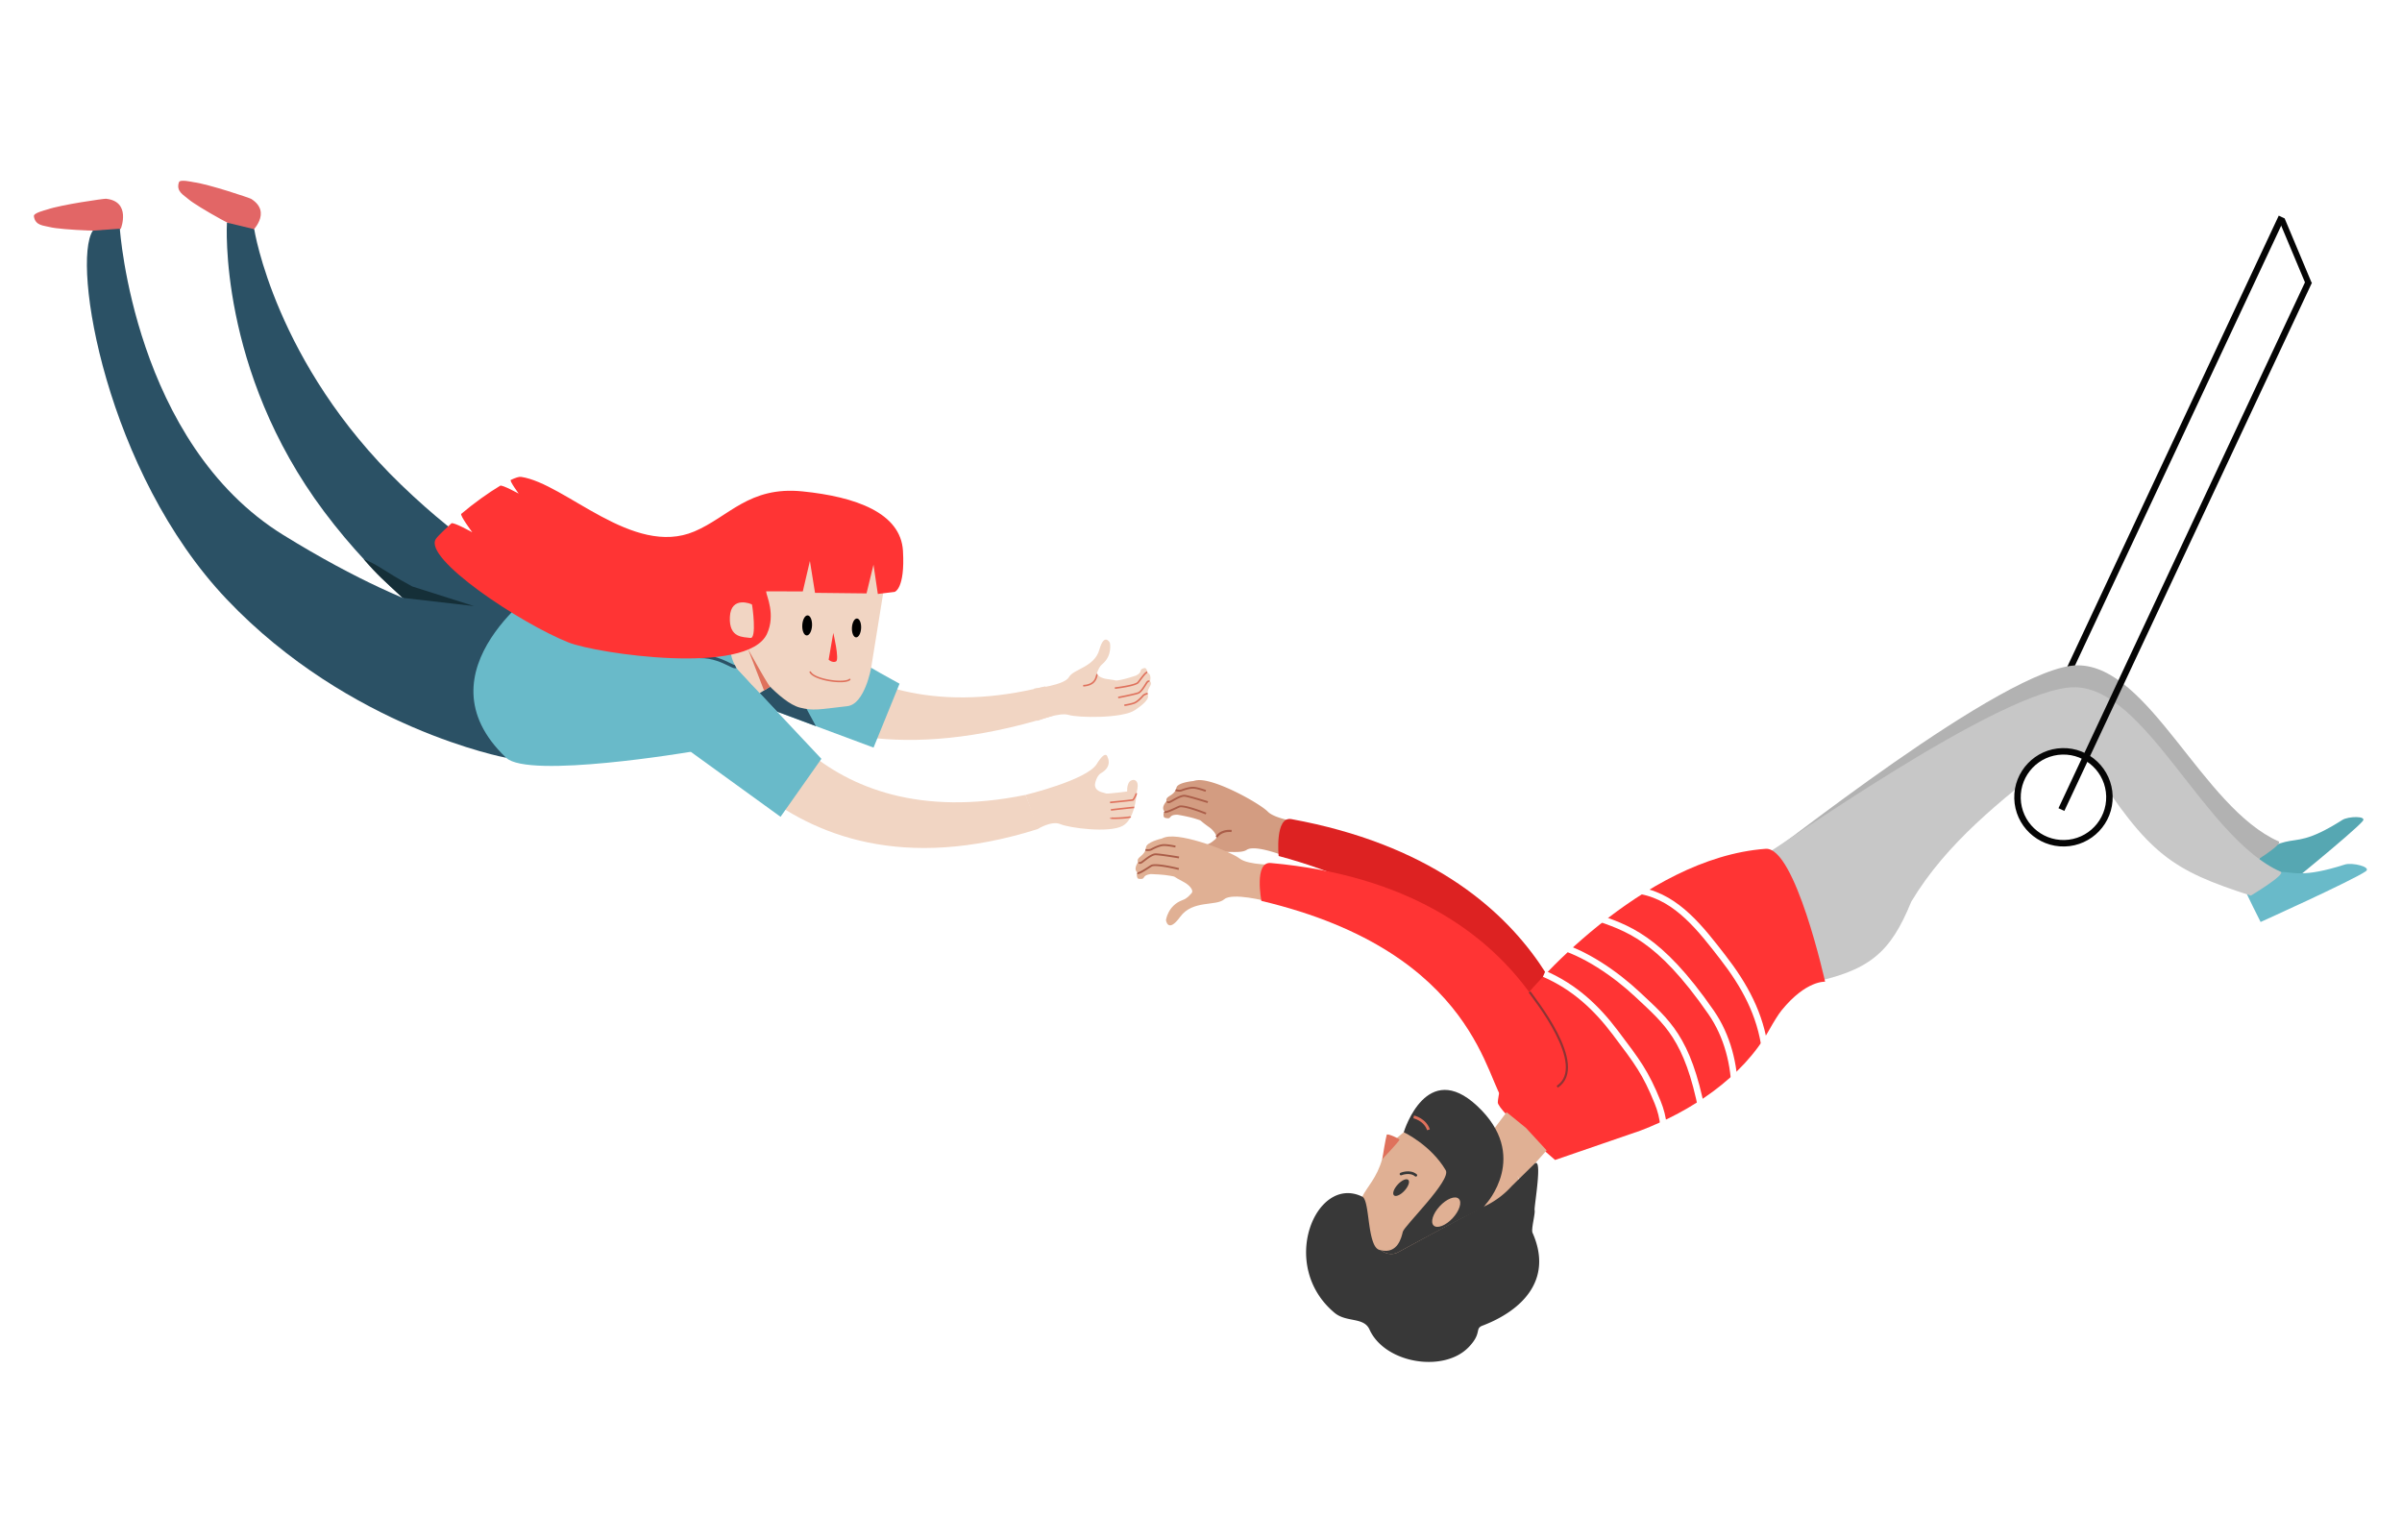<!-- by Tanja Rohlfs (http://tanjarohlfs.de/) - license: CC-BY-NC-SA (see: https://creativecommons.org/licenses/by-nc-sa/4.0/) -->
<svg width="780" height="500" xmlns="http://www.w3.org/2000/svg"><g fill="none" fill-rule="evenodd"><path fill="#FFF" d="M0 0h780v500H0z"/><path fill="#050505" d="M673.015 217.836l-1.902-.89 68.864-146.913 1.901.891z"/><path d="M423.124 267.182s-8.909-1-11.444-3.602c-2.534-2.608-17.129-10.82-22.867-10.202a6.35 6.35 0 00-1.302.276s-.006 0-.013.004c-.302.025-5.07.473-5.467 2.145-.647 2.722-3.29 2.537-3.282 4.071 0 .121.012.239.037.347-.715.836-1.196 1.722-1.045 2.506.065.357.213.618.413.814-.225.348-.345.718-.326 1.099.058.952.296.94 1.108 1.08 1.578.261.477-1.172 3.463-1.122 1.173.203 4.142.744 6.09 1.391 2.198.73.408-.002 4.29 2.75 1.084.767 3.05 2.963 1.781 3.907-.737.548-1.465 1.388-3.122 1.742-4.98 1.065-6.222 5.707-6.222 5.707s-.026 4.493 4.724-.437c4.749-4.93 12-1.749 14.917-3.663 2.919-1.914 13.531 2.484 13.531 2.484l4.736-11.297z" fill="#D39C81"/><path d="M384.49 261.668c-.74-.117-1.348-.13-1.705.023a56.74 56.74 0 00-1.073.487c-1.087.502-3.118 1.433-3.486 1.241l-.274.536c.595.303 1.974-.29 4.012-1.231.383-.177.747-.345 1.06-.48 1.02-.443 5.749 1.148 8.49 2.253l.224-.557c-.581-.235-4.692-1.87-7.248-2.272m.416-3.508c-.042-.006-.082-.013-.119-.016-1.13-.14-2.922.876-4.107 1.548-.4.226-.746.422-.918.487-.262.1-.342.056-.343.056l-.6.052a.61.61 0 00.277.455c.219.138.513.138.88 0 .214-.083.56-.279 1-.527 1.048-.595 2.805-1.59 3.738-1.475 1.36.175 7.346 2.037 7.406 2.056l.18-.574c-.242-.075-5.79-1.81-7.394-2.062m3.212-2.576a7.342 7.342 0 00-.221-.031c-1.293-.16-3.083.385-4.358.869-.505.193-1.394-.014-1.693-.112l-.185.572c.052.017 1.287.407 2.092.102 1.711-.651 3.157-.947 4.07-.834 1.366.168 3.597.98 3.62.987l.205-.564c-.089-.033-2.1-.764-3.53-.989" fill="#AA5D48"/><path d="M415.212 277.998c72.712 19.57 72.478 65.189 72.83 72.16l26.108-2.816s-6.648-65.212-94.798-81.324c-5.414-.99-4.14 11.98-4.14 11.98" fill="#D22"/><path d="M414.4 280.83s-8.961.232-11.83-1.997c-2.868-2.234-18.452-8.365-24.05-6.965-.453.111-.87.267-1.253.452 0 0-.006 0-.012.006-.296.066-4.957 1.165-5.12 2.875-.269 2.785-2.911 2.964-2.693 4.483.016.12.044.235.085.338-.595.927-.949 1.87-.692 2.627.114.345.296.583.521.749-.175.375-.242.758-.17 1.133.186.935.421.892 1.244.92 1.599.04.311-1.228 3.276-1.589 1.19.041 4.205.168 6.224.542 2.277.421.404-.059 4.626 2.135 1.179.61 3.428 2.516 2.301 3.626-.655.643-1.261 1.575-2.853 2.153-4.787 1.74-5.38 6.508-5.38 6.508s.591 4.453 4.62-1.081c4.027-5.535 11.646-3.38 14.273-5.676 2.627-2.297 13.744.6 13.744.6l3.14-11.838z" fill="#E0B094"/><path d="M375.375 280.673c-.748-.015-1.354.057-1.685.257-.296.18-.636.399-.996.63-1.008.645-2.892 1.848-3.283 1.707l-.198.57c.63.218 1.915-.56 3.805-1.771.356-.228.693-.445.985-.621.949-.579 5.85.347 8.717 1.066l.147-.583c-.609-.153-4.905-1.208-7.492-1.255m-.069-3.532h-.12c-1.14.017-2.775 1.269-3.857 2.097-.365.28-.68.52-.841.609-.247.136-.332.103-.332.103l-.587.134a.611.611 0 00.336.412c.236.107.528.066.871-.121.202-.11.518-.353.919-.66.957-.732 2.56-1.959 3.5-1.973 1.37-.014 7.555 1.01 7.618 1.02l.1-.593c-.25-.042-5.985-.998-7.607-1.028m2.828-2.992a8.063 8.063 0 00-.224-.001c-1.302.02-3 .804-4.197 1.459-.475.26-1.383.177-1.693.122l-.104.592c.053.009 1.33.225 2.085-.186 1.607-.88 2.998-1.372 3.918-1.386 1.377-.021 3.697.476 3.72.481l.127-.587c-.093-.02-2.186-.468-3.632-.494" fill="#AA5D48"/><path d="M733.466 281.282c.202.566 6.984 8.21 6.984 8.21s23.418-18.944 26.778-22.81c1.529-1.758-4.645-1.634-6.617-.38-11.323 7.197-14.286 6.057-18.532 7.116-9.76 2.432-8.816 7.297-8.613 7.864" fill="#56A7B2"/><path d="M571.38 279.548c1.999-.506 80.098-63.546 103.306-63.475 23.345.072 40.361 46.16 65.233 57.168 1.887.835-9.684 7.766-9.684 7.766-25.517-8.283-32.998-13.038-52.132-42.935-2.026-3.165-9.864-7.041-11.683-1.574-17.181 13.405-34.961 27.295-46.45 46.476-6.825 16.712-14.21 25.216-34.499 29.236 0 0-23.659-30.239-14.09-32.662" fill="#B2B2B2"/><path d="M729.058 288.964c.056.644 5.031 10.46 5.031 10.46s29.57-13.338 34.125-16.447c2.073-1.415-4.391-2.972-6.789-2.203-13.76 4.403-16.535 2.406-21.247 2.35-10.832-.132-11.177 5.194-11.12 5.84" fill="#69BAC9"/><path d="M573.08 277.584c1.999-.506 77.32-54.46 100.529-54.388 23.345.073 42.112 48.898 66.983 59.907 1.887.835-9.684 7.765-9.684 7.765-25.516-8.282-32.998-13.037-52.13-42.934-2.026-3.166-9.865-7.041-11.685-1.574-17.18 13.405-34.96 27.294-46.449 46.475-6.825 16.711-13.579 22.554-33.868 26.572 0 0-23.263-39.4-13.695-41.823" fill="#C7C7C7"/><path d="M39.266 74.187s3.405-8.787-4.858-9.64c-.572-.061-14.411 1.895-19.089 3.5-.573.198-4.457 1.093-4.315 2.16.423 3.163 3.24 3.009 5.302 3.568 3.02.815 21.988 1.92 22.96.412M81.6 75.388s6.98-6.33-.025-10.795c-.484-.31-13.734-4.76-18.635-5.42-.6-.08-4.474-1.02-4.825-.004-1.038 3.02 1.549 4.142 3.142 5.566 2.334 2.082 18.799 11.567 20.344 10.653" fill="#E26666"/><path d="M187.808 232.221s-47.975-19.925-82.534-66.042c-34.558-46.117-31.58-93.877-31.58-93.877l8.861 2.13s6.738 43.55 47.795 83.082c41.057 39.531 66.842 38.617 66.842 38.617l-9.384 36.09z" fill="#2B5165"/><path d="M118.105 181.587c5.277 2.148 5.835 3.469 15.769 8.876l20.055 6.371-23.163-2.673c-6.225-5.769-7.888-7.007-12.661-12.574" fill="#152F38"/><path d="M164.359 246.095s-50.851-9.493-90.689-51.42C34.442 153.39 23.185 85.325 30.15 74.901l8.773-.624s4.582 69.56 53.145 99.515c48.143 29.696 71.402 29.614 71.402 29.614l.889 42.69z" fill="#2B5165"/><path d="M339.4 222.917c-68.453 17.227-93.387-32.979-97.358-39.763l-22.357 12.503s25.015 66.703 121.47 37.036c5.924-1.823-1.755-9.776-1.755-9.776" fill="#F1D5C3"/><path d="M285.838 218.57l6.272 3.475-8.44 20.745-48.024-17.879s23.333-26.426 24.645-23.246c1.31 3.18 25.547 16.905 25.547 16.905" fill="#69BAC9"/><path d="M252.362 231.134l-5.684-6.028 6.227-4.79s7.454 6.604 7.4 6.755c-.054.152 4.647 8.75 4.647 8.75l-12.59-4.687z" fill="#2B5165"/><path d="M369.664 229.827s-.634.467-1.049.752c-4.116 2.824-18.61 2.542-21.608 1.598-3.002-.946-10.202 1.945-10.202 1.945l-1.014-10.493s9.883-1.063 11.324-3.716c1.44-2.654 8.276-3.2 9.875-8.905 1.596-5.7 3.42-2.268 3.42-2.268s.953 4.045-2.41 6.904c-1.11.947-1.329 1.886-1.661 2.604-.581 1.24 1.818 2.107 2.955 2.247 4.087.508 2.43.684 4.404.339 1.737-.304 4.195-1.093 5.188-1.426.006-.001.01-.006.01-.006 2.306-1.192.877-1.833 2.187-2.277.68-.229.86-.337 1.286.371.173.281.23.608.204.96.234.069.456.215.653.457.434.54.433 1.407.231 2.338.065.073.118.154.169.249.632 1.169-1.453 2.11-.834 4.446.395 1.488-3.128 3.881-3.128 3.881" fill="#F1D5C3"/><path d="M362.058 223.726l-.057-.516c2.542-.281 6.798-1.008 7.394-1.762.184-.233.392-.509.612-.801 1.167-1.551 1.976-2.57 2.553-2.582l.011.52c-.367.008-1.526 1.547-2.148 2.375-.223.296-.434.576-.62.811-.926 1.172-7.05 1.879-7.745 1.955m1.096 3.064l-.098-.51c.054-.01 5.373-1.036 6.487-1.469.759-.295 1.69-1.772 2.245-2.655.233-.37.417-.662.547-.812.222-.256.447-.377.67-.361a.54.54 0 01.397.232l-.432.29c-.018-.005-.104.02-.242.18-.104.12-.287.41-.5.747-.628.999-1.577 2.506-2.496 2.863-1.158.45-6.358 1.452-6.578 1.496m1.992 2.515l-.075-.515c.02-.003 2.057-.3 3.164-.731.742-.288 1.722-1.106 2.76-2.304.49-.562 1.59-.771 1.637-.78l.095.512c-.27.05-1.032.257-1.338.609-.774.892-1.916 2.04-2.965 2.448-1.164.452-3.192.748-3.278.76m-13.386-6.345l-.027-.52c3.317-.17 3.837-1.958 4.116-2.919.113-.387.194-.666.462-.724l.11.507a.13.13 0 00.067-.034c-.037.045-.093.24-.139.397-.293 1.007-.904 3.103-4.59 3.293" fill="#DF715C"/><path d="M333.022 258.157c-69.169 14.082-89.753-37.952-93.41-44.909l-22.905 11.468c4.79-2.494 32.616 72.15 120.233 44.551.559-.176-3.918-11.11-3.918-11.11" fill="#F1D5C3"/><path d="M364.579 268.203c-4.372 2.418-17.355.693-20.243-.551-2.892-1.248-7.399 1.615-7.399 1.615l-3.913-11.111s19.924-4.837 23.104-10.011c3.098-5.046 3.564-2.18 3.564-2.18s1.658 2.973-2.2 5.153c-1.274.717-1.971 3.134-1.922 3.923.11 1.638 1.755 2.165 2.87 2.43 1.173.28.276.319 2.272.174 1.177-.086 3.425-.357 5.31-.597-.085-1.355.274-2.987 1.119-3.475.618-.361 1.296-.464 1.858.142.653.71.502 2.124.142 3.453-.129 1.987-.832 8.965-4.562 11.035m-120.905-52.409s9.548 12.416 16.128 14.023c4.373 1.068 5.826.617 15.38-.485 5.644-.651 7.708-12.462 7.708-12.462l4.197-26.016 1.643-7.39-45.478-2.82.422 35.15z" fill="#F1D5C3"/><path d="M276.65 203.812c-.099 1.692.489 3.115 1.31 3.181.822.065 1.568-1.252 1.666-2.943.098-1.69-.49-3.115-1.311-3.18-.822-.066-1.568 1.251-1.666 2.942m-16.123-.825c-.104 1.796.52 3.31 1.393 3.38.873.07 1.666-1.33 1.77-3.128.104-1.797-.52-3.31-1.394-3.38-.873-.069-1.666 1.331-1.77 3.128" fill="#000"/><path d="M270.59 205.542s2.087 8.764.877 9.29c-1.21.526-2.384-.58-2.384-.58l1.507-8.71z" fill="#FF3434"/><path d="M266.73 246.436l-13.265 18.828-44.348-32.109s24.843-21.852 27.836-18.571c6.327 6.934 29.777 31.853 29.777 31.853" fill="#69BAC9"/><path d="M176.897 189.623s-42.33 28.151-12.538 56.472c7.302 6.942 59.95-1.94 59.95-1.94l19.525-22.029-12.99-14.238-53.947-18.265z" fill="#69BAC9"/><path d="M251.235 222.329l-4.557 2.777s-16.335-17.558-15.833-17.218c.5.34 9.984 3.253 11.226 4.397 1.241 1.145 9.164 10.044 9.164 10.044" fill="#F1D5C3"/><path d="M237.516 208.72s-1.348 3.382 1.698 8.342c3.046 4.96-6.656-4.075-6.68-4.094-.024-.019-3.013-5.307-3.013-5.307l7.995 1.058z" fill="#69BAC9"/><path d="M227.312 213.747l-.023-1.04c4.227-.094 7.708 1.6 9.788 2.612.674.328 1.436.699 1.649.692 0 0-.034.001-.08.026l.476.925c-.508.261-1.174-.062-2.5-.708-1.995-.97-5.335-2.595-9.31-2.507" fill="#2B5165"/><path d="M263.64 219.244c-.328-.256-.591-.54-.752-.854a.26.26 0 01.462-.238c.513.998 2.662 1.961 5.607 2.515 3.094.582 6.017.5 6.8-.19a.26.26 0 11.344.39c-1.075.948-4.506.826-7.24.312-.963-.182-3.752-.786-5.22-1.935" fill="#DF715C"/><path d="M290.505 192.23l-5.45.667-1.409-9.511-2.256 9.331-16.727-.182L263 182.18l-2.307 9.89-11.886-.03c.009.073.007.151.009.223.037 1.148 3.134 7.305.253 13.568-6.304 13.704-55.277 6.427-64.383 2.836-15.642-6.171-47.603-27.43-43.103-33.7.89-1.24 3.413-3.487 4.983-4.99.6-.578 6.79 2.886 6.79 2.886s-4.101-5.533-3.566-5.986c4.169-3.524 8.86-6.872 12.644-9.136.63-.378 5.992 2.562 5.992 2.562s-3.066-4.19-2.563-4.43c1.523-.726 2.694-1.1 3.33-1.006 14.414 2.132 36.287 26.21 56.295 17.725 11.185-4.744 17.754-14.756 35.067-13.014 17.302 1.745 31.953 6.97 32.665 19.343.72 12.376-2.716 13.31-2.716 13.31" fill="#FF3434"/><path d="M244.178 196.314c-.125-.17-6.837-2.953-7.17 4.052-.33 7.005 4.473 6.452 6.65 6.811 2.174.357.645-10.693.52-10.863" fill="#F1D5C3"/><path d="M242.973 210.953c-.016-.145 6.18 11.167 7.113 12.076l-1.98 1.206-5.133-13.282zm117.517 49.913l-.05-.518c2.714-.266 6.814-.688 7.344-.788.202-.238.97-1.57.939-1.921l.517-.046c.053.592-.95 2.263-1.185 2.419-.07.046-.196.13-7.565.854m.28 2.422l-.06-.516c7.485-.87 7.61-.816 7.693-.78l-.208.477.104-.238-.033.257c-.313-.016-4.655.47-7.496.8m-.224 2.572a.297.297 0 01-.117-.262l.518.05c.01-.116-.066-.198-.109-.214.483.195 5.656-.114 6.15-.368l.066.13.285.247c-.383.44-6.18.694-6.706.468a.4.4 0 01-.087-.05" fill="#DF715C"/><path d="M409.615 292.579c70.878 16.798 72.981 60.148 79.09 65.24l22.576-2.761s-9.382-66.753-98.632-74.786c-5.482-.493-3.034 12.307-3.034 12.307" fill="#FF3434"/><path d="M670.435 273.852c-8.241.203-15.087-6.315-15.29-14.556-.203-8.242 6.315-15.088 14.556-15.29 8.243-.202 15.087 6.315 15.29 14.557.203 8.241-6.314 15.087-14.556 15.289" fill="#FFF"/><path d="M683.941 258.589c-.188-7.65-6.564-13.721-14.214-13.533-7.65.189-13.72 6.565-13.532 14.215.188 7.648 6.564 13.72 14.215 13.532 7.65-.188 13.72-6.565 13.531-14.214m-29.846.733c-.216-8.807 6.773-16.148 15.58-16.365 8.808-.217 16.149 6.773 16.366 15.58.217 8.807-6.773 16.148-15.58 16.365-8.808.216-16.149-6.773-16.366-15.58" fill="#050505"/><path fill="#050505" d="M670.35 263.366l-1.903-.89L748.842 90.95l1.901.892z"/><path d="M492.832 326.87c3.278-5.115 40.264-48.276 80.533-51.208 9.582-.697 19.3 43.169 19.3 43.169s-6.134-.525-14.087 9.237c-1.06 1.301-2.504 3.642-4.094 6.46-8.728 15.468-25.236 26.335-41.83 32.668l-27.67 9.52s-18.613-15.922-18.604-18.718c.008-2.796 6.452-31.127 6.452-31.127" fill="#FF3434"/><path d="M488.77 372.395c7.263 14.926 7.94 25.542 6.63 27.445-4.9 7.12-19.788 28.306-19.788 28.306-8.918-4.183-22.299-10.456-26.76-12.548-2.44-4.283-4.747-9.921-6.89-19.237-.034-1.545-.934-4.902.411-7.726 1.487-3.122 4.829-6.177 6.474-12.299 1.456-5.412 7.262-8.28 11.56-12.599 5.635-5.661 9.064-6.731 13.299-2.796.683.635 1.67 1.566 2.288 2.14 6.1 5.667 12.596 3.593 7.26 9.336-.74.796 5.517-.022 5.517-.022" fill="#E0B094"/><path fill="#E0B094" d="M488.834 376.456l4.742 6.855 8.663-9.71-6.697-7.277-6.3-5.127-10.275 13.627 9.984 1.938"/><path d="M452.663 388.208c-.602-.556-.053-2.135 1.228-3.523 1.28-1.39 2.81-2.064 3.412-1.508.603.556.052 2.135-1.228 3.524-1.281 1.389-2.81 2.064-3.412 1.507" fill="#383838"/><path d="M454.463 370.131c-.398.9-5.136 5.814-5.595 6.324.079-.71 1.17-7.129 1.447-7.93.187-.542 4.273 1.326 4.148 1.606" fill="#DF715C"/><path d="M466.728 401.244c-.029.187 2.42 5.42 7.04.3 4.619-5.12 1.264-6.95.128-8.236-1.136-1.287-7.138 7.75-7.168 7.936" fill="#F1D5C3"/><path d="M497.661 400.363c-.51-1.15.92-6.17.674-7.359-.216-1.047 2.818-18-.143-14.956l-7.295 7.16a27.735 27.735 0 01-8.467 6.385c-7.738 3.767-23.557 12.475-28.43 15.096-1.722.931-3.911.667-5.522-.63-.18-.043-.363-.09-.553-.143-.802-.231-1.397-.984-1.856-2.067-1.964-4.604-1.631-14.198-3.695-15.213-14.966-7.354-27.47 22.239-9.034 37.695 3.885 3.257 9.505 1.287 11.384 5.453 4.96 11.002 24.13 14.185 32.254 5.666 4.365-4.579 1.84-5.94 4.428-6.926 12.828-4.893 23.038-14.885 16.255-30.161" fill="#383838"/><path d="M481.57 392.317l.925-1.241s14.593-15.756-2.89-31.981c-16.227-15.06-23.494 7.707-23.76 8.603-.003.012 8.786 4.129 13.627 12.355 1.902 3.23-13.492 18.096-13.94 19.981-.427 1.82-1.635 7.227-7.054 6.024 1.61 1.298 3.8 1.562 5.522.631 6.375-3.43 20.458-11.132 27.57-14.372" fill="#383838"/><path d="M467.532 391.717c2.238-2.408 4.989-3.49 6.145-2.415 1.157 1.074.28 3.897-1.958 6.307-2.238 2.408-4.99 3.489-6.146 2.415-1.156-1.074-.279-3.899 1.959-6.307" fill="#E0B094"/><path d="M459.066 362.725s3.674.815 4.804 4.195" stroke="#DF715C" stroke-width=".923"/><path d="M454.95 381.28s2.857-1.212 4.813.406" stroke="#383838" stroke-width=".867" stroke-linecap="round"/><path d="M496.701 322.144c1.019 1.6 19.293 23.97 8.971 30.808" stroke="#8C3434" stroke-width=".7"/><path d="M533.11 289.385c11.632 2.26 19.347 12.487 26.288 21.423 7.097 9.14 12.282 18.56 13.775 30.18m-55.419-43.32c10.504 3.701 20.789 6.432 37.863 31.07 5.311 7.664 7.672 17.023 7.692 26.347m-58.425-48.265c9.404 2.275 19.836 9.532 26.885 16.16 9.58 9.009 16.225 14.038 20.921 37.902m-51.238-44.624c9.867 4.29 17.001 11.045 23.024 19.02 7.333 9.712 9.867 13.013 13.81 22.704 1.98 4.867 2.787 10.518.892 15.42" stroke="#FFF" stroke-width="2.1"/><path d="M395.066 271.829s1.177-2.274 4.87-1.955" stroke="#AA5D48" stroke-width=".7"/><path fill="#050505" d="M748.714 92.226l-8.819-21.03 2.005-.247 8.818 21.03z"/></g></svg>